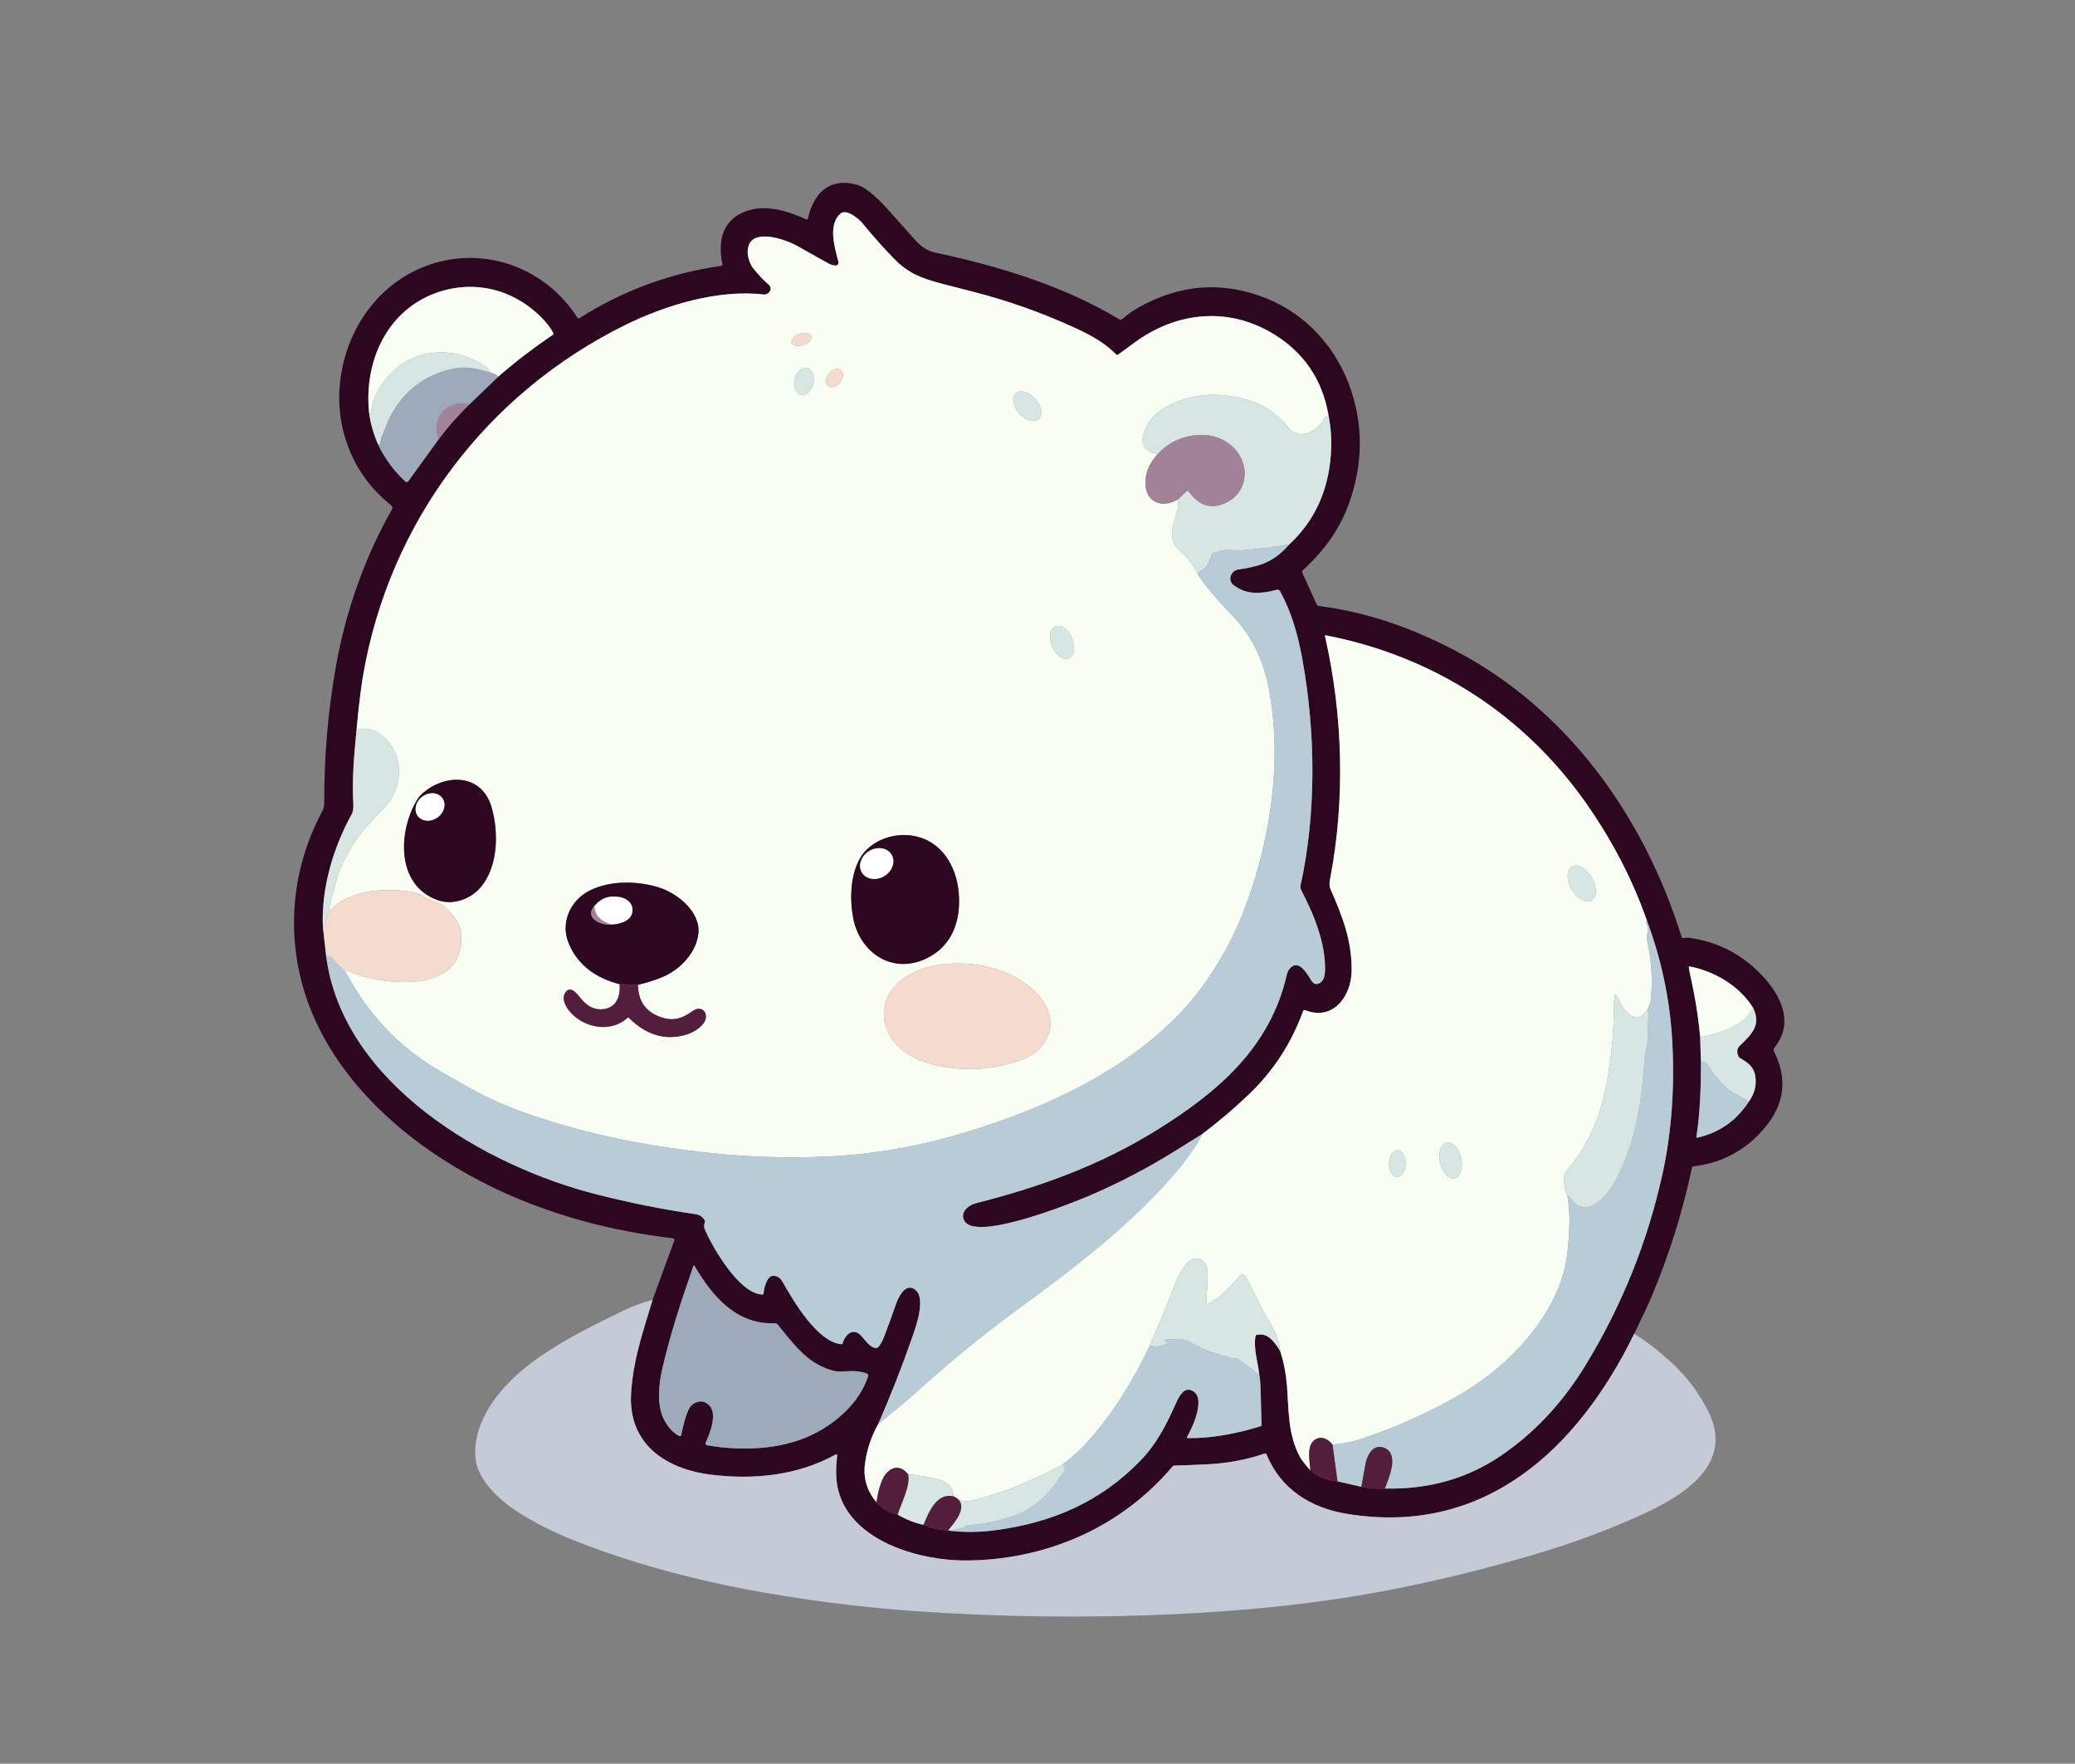 <?xml version="1.0" encoding="utf-8"?>
<!-- Generator: Adobe Illustrator 28.0.0, SVG Export Plug-In . SVG Version: 6.00 Build 0)  -->
<svg version="1.0" id="katman_1" xmlns="http://www.w3.org/2000/svg" xmlns:xlink="http://www.w3.org/1999/xlink" x="0px" y="0px"
	 viewBox="0 0 1109.33 942.77" style="enable-background:new 0 0 1109.33 942.77;" xml:space="preserve">
<rect x="0" y="0" width="1109.33" height="942.77" fill="#808080" stroke="none"/>
<style type="text/css">
	.st0{fill:#2D061F;}
	.st1{fill:#F8FEF2;}
	.st2{fill:#F5DACE;}
	.st3{fill:#D7E6E2;}
	.st4{fill:#9CAAB9;}
	.st5{fill:#A28298;}
	.st6{fill:#B8CCD8;}
	.st7{fill:#FFFFFF;}
	.st8{fill:#531E3B;}
	.st9{fill:#C4CBD7;}
</style>
<path class="st0" d="M873.65,712.99c-29.99,61.29-79.71,108.34-153.57,96.22c-19.38-3.19-35.32-13.13-43.02-31.84
	c-0.15-0.36-0.55-0.54-0.91-0.41c-9.46,3.24-19.29,5.13-29.5,5.68c-6.31,0.35-12.62,0.61-18.93,0.78c-0.33,0.01-0.6,0.15-0.81,0.4
	c-27.58,32.72-67.53,50.03-110.23,50.32c-24.54,0.17-61.5-9.92-68.56-37.63c-1.5-5.85-1.23-12.5-0.55-18.65
	c0.04-0.36-0.35-0.62-0.67-0.44c-20.32,11.3-43.9,13.69-66.72,10.86c-24.6-3.05-44.84-16.68-42.74-44.38
	c1.3-17.33,5.57-29.68,11.45-49.07l11.63-31.82c0.18-0.48-0.14-1-0.65-1.06c-33.2-3.99-65.33-12.29-96.12-27.12
	c-37.76-18.18-74.1-46.99-93.17-85.16c-18.54-37.07-17.82-80.16,2.01-116.59c0.51-0.95,0.77-2.43,0.76-4.44
	c-0.07-24.36,2-48.5,6.23-72.42c5.1-28.84,15.34-58.32,29.91-83.78c0.53-0.93,0.37-1.72-0.46-2.39
	c-11.47-9.17-19.48-20.66-24.04-34.49c-10.48-31.78,2.31-69.76,30.7-87.41c31.87-19.81,72.56-10.01,92.85,21.45
	c0.39,0.59,0.88,0.7,1.47,0.32c23.2-14.67,48.41-23.94,75.64-27.81c0.4-0.05,0.67-0.44,0.59-0.84c-2.46-11.55-0.45-22.35,10.4-27.46
	c11.36-5.34,23.84-1.22,34.48,3.47c0.34,0.15,0.73-0.05,0.81-0.41c2.86-13.41,11.54-22.39,26.48-18.01
	c5.4,1.58,12.5,8.82,17.17,14.11c4.72,5.36,9.49,10.68,14.3,15.97c2.97,3.27,6.42,5.32,10.34,6.15
	c33.5,7.14,68.68,17.75,98.16,35.61c0.59,0.36,1.15,0.3,1.66-0.17c2.44-2.21,5.2-4.19,8.28-5.94c22.42-12.75,45.29-14.46,68.61-5.14
	c21.92,8.76,38.06,27.05,45.45,49.41c6.15,18.63,6.13,37.61-0.07,56.95c-5.23,16.3-13.89,27.99-25.73,38.96
	c-0.46,0.42-0.56,0.91-0.3,1.48l7.58,16.72c0.23,0.52,0.71,0.88,1.28,0.95c25.43,3.31,48.54,11.25,72.21,23.54
	c60.66,31.52,101.66,89.16,121.71,153.51c0.11,0.34,0.34,0.51,0.7,0.5c1.02-0.03,1.95-0.32,2.92-0.2
	c14.08,1.78,26.34,7.64,36.78,17.58c11.14,10.6,20.94,26.69,9.18,41.18c-0.46,0.56-0.54,1.34-0.22,1.99
	c7.3,14.71,5.66,28.07-4.77,40.6c-10.05,12.09-22.88,19.05-38.51,20.88c-0.28,0.04-0.51,0.25-0.57,0.53
	c-5.03,23.82-12.27,46.93-21.74,69.33C881.1,697.45,878.04,703.99,873.65,712.99z M190.64,389.72c-1.22,13.09-2.58,26.86-1.75,40.03
	c0.11,1.85-0.07,4.05-0.85,5.47c-9.91,17.96-16.3,39.44-15.43,60.16l1.79,16c9.05,67.95,85.08,111.99,144.32,127.01
	c18.17,4.61,35.83,8.15,53,10.62c2.37,0.34,4.05,1.46,5.04,3.35c0.16,0.3,0.18,0.65,0.07,0.97c-0.49,1.38-0.54,2.55-0.14,3.52
	c3.88,9.42,18.57,34.93,30.93,35.12c0.34,0.01,0.62-0.26,0.63-0.6c0.07-2.43,1.64-9.26,4.93-9.39c2.17-0.09,3.9,0.97,5.17,3.2
	c5.79,10.11,18.48,32.13,31.45,33.37c0.35,0.03,0.58-0.12,0.67-0.46c0.71-2.59,2.89-6.12,5.92-6.14c4.41-0.04,6.31,6.96,11.08,8.54
	c0.89,0.3,1.87-0.01,2.42-0.77c1.1-1.51,1.97-3.1,2.61-4.77c2.27-5.93,4.44-11.89,6.53-17.88c1.13-3.28,4.39-10.41,9.02-8.4
	c8.21,3.56,1.17,21.74-0.77,27.3c-5.21,14.92-11.13,30.01-17.78,45.27c-3.7,6.57-6.06,13.62-7.07,21.15
	c-1.03,7.68,1.02,14.56,6.17,20.65c2.95,3.27,6.74,5.48,11.37,6.61c4.32,2.56,8.9,4.38,13.74,5.46c4.19,1.81,8.69,2.79,13.48,2.94
	l0.73,0.22c7.84,0.91,16.01,0.8,24.5-0.34c30.29-4.07,55.95-15.16,77.33-37.21c8.42-8.69,13.79-19.01,18.78-30.3
	c1.6-3.61,4.09-8.49,7.8-7.43c9.42,2.69,1.13,20.2-1.68,25.04c-0.18,0.31,0.04,0.7,0.4,0.7c13.14,0.15,26.48-2.49,38.99-6.38
	c0.24-0.08,0.4-0.3,0.39-0.55c-0.14-6.53-0.31-13.08-0.5-19.66c-0.09-2.93-0.32-5.32-0.68-7.15c-0.76-7.07-3.25-14.27-2-20.85
	c0.06-0.29,0.23-0.47,0.52-0.54c6.1-1.47,9.57,3.71,12.63,8.61c1.86,5.69,3.05,11.68,3.58,17.96c1.11,13.26,0.31,26.1,7,38.66
	c0.81,1.51,2.68,3.91,5.61,7.18c4.13,3.41,8.95,5.35,14.46,5.82l12.76,2.93c4.01,0.87,8.19,1.18,12.56,0.93
	c23.28,0.53,43.86-5.26,61.75-17.36c18.01-12.19,33.15-28.3,45.4-48.34c19.57-32.02,33.35-66.29,41.34-102.8
	c5.1-23.3,6.49-47.95,5.1-71.55c-1.28-21.62-5.75-42.72-13.4-63.29c-7.58-21.71-18.28-42.46-32.09-62.27
	c-33.51-48.05-82.28-79.38-139.67-90.47c-0.38-0.07-0.53,0.08-0.44,0.45c9.58,42.1,10.9,87.31,2.71,129.86
	c-0.43,2.24-0.39,3.96,0.14,5.15c6.39,14.52,11.65,27.82,11.38,44.06c-0.22,13.33-9.81,26.78-24.83,20.85
	c-0.45-0.18-0.96,0.06-1.12,0.51c-6.25,17.21-15.93,32.07-29.05,44.58c-7.99,7.62-16.3,14.67-24.91,21.15
	c-4.85,3.04-9.59,6-14.21,8.88c-14.46,9.01-29.5,16.89-45.13,23.66c-9.91,4.29-60.5,24.56-67.52,14.21
	c-3.11-4.59,1.81-8.76,5.88-9.79c34.67-8.77,66.65-20.39,97.09-39.33c32.46-20.2,60.43-44.07,69.22-83.07
	c0.3-1.33,0.94-2.49,1.93-3.48c4.6-4.62,8.89,3.38,11.29,7.04c0.95,1.45,2.09,1.95,3.43,1.5c3.15-1.05,3.69-4.33,3.74-7.45
	c0.2-14.07-5.57-28.87-12.69-42.45c-0.21-0.39-0.33-0.79-0.38-1.19c-0.09-0.65-0.11-1.08-0.06-1.29c8.59-38.93,8.05-82,1.04-120.83
	c-2.45-13.59-5.82-25.31-11.99-36.62c-0.33-0.61-1.03-0.92-1.7-0.74c-8.12,2.12-15.63,2.93-22.83-2.27
	c-3.92-2.84-1.73-8.02,2.38-8.61c11.86-1.71,18.99-4.09,27.1-13.37c13.55-12.58,20.98-28.79,22.28-48.63
	c0.48-7.23-0.03-14.42-1.52-21.57c-3.41-18.11-12.85-32.02-28.31-41.75c-24.28-15.28-52.34-12.7-75.12,4.01
	c-2.88,2.11-5.78,4.24-8.7,6.37c-0.46,0.33-0.89,0.3-1.3-0.1c-5.88-5.9-12.48-9.72-21.19-13.75c-17.74-8.21-36.08-14.74-55.01-19.6
	c-5.45-1.39-10.89-2.8-16.34-4.21c-11.42-2.96-18.52-5.71-26.07-13.47c-5.85-6.01-11.42-12.27-16.72-18.76
	c-2-2.47-8.76-8.38-12.15-5.22c-6.63,6.19-2.76,18.32-0.89,25.61c0.25,1-0.49,1.96-1.52,1.97c-1.19,0.01-2.44-0.35-3.75-1.07
	c-5.59-3.08-11.15-6.2-16.68-9.35c-5.39-3.07-18.96-7.86-24.25-3.01c-3.96,3.63-2.24,11.21,0.65,14.92
	c2.47,3.17,5.22,6.08,8.23,8.73c2.7,2.38-0.22,5.56-2.5,5.29c-24.5-2.89-52.66,5.67-74.47,16.47
	c-73.93,36.6-125.75,105.34-139.8,186.98C192.91,368.01,191.75,377.63,190.64,389.72z M197.5,222.07c0.84,5.27,2.41,10.48,4.7,15.63
	c3.46,7.38,8.29,13.93,14.49,19.66c0.47,0.43,1.21,0.36,1.59-0.16l16.22-22.4c5.03-6.71,10.55-12.96,16.55-18.74l15.36-14.77
	c9.29-8.04,19.02-15.49,29.2-22.35c0.27-0.18,0.36-0.53,0.22-0.82c-1.03-2.07-2.45-4.12-4.26-6.14
	c-14.48-16.2-35.49-22.61-56.17-16.17C206.84,164.72,193.95,193.82,197.5,222.07z M908.94,554.37l0.42,13.56
	c-0.02,13.3-0.41,26.61-2.44,39.79c-0.04,0.26,0.19,0.49,0.45,0.43c11.77-2.66,20.95-9.07,27.55-19.24
	c3.11-4.22,4.27-8.8,3.48-13.74c-0.8-5.09-4.21-7.31-8.3-9.68c-0.24-0.14-0.44-0.36-0.57-0.61c-1.21-2.37-0.99-4.36,0.68-5.97
	c5.99-5.78,11.6-10.88,7.02-20.21c-7.32-11.74-20.59-19.48-33.87-22.1c-0.28-0.05-0.52,0.17-0.49,0.45c0.2,1.49,0.46,2.93,0.78,4.33
	C906.14,532.27,907.91,543.26,908.94,554.37z M364.19,767.16c0.84-3.92,2.8-14.15,6.08-16.45c2.85-1.99,5.5-2.1,7.95-0.33
	c6.03,4.35,1.39,15.58-0.98,20.89c-0.24,0.54,0.09,1.16,0.66,1.26c18.28,3.19,39.57,2.5,56.32-5.63
	c12.93-6.27,25.16-17.02,29.86-31.12c0.22-0.67-0.12-1.39-0.78-1.62c-4.86-1.75-9.19-1.2-14.14-1.03c-2.6,0.09-5.94-0.83-10.01-2.74
	c-9.46-4.45-16.41-13.61-23.15-22.1c-0.53-0.66-1.14-0.98-1.84-0.95c-20.54,0.82-33.58-14.68-42.9-30.76
	c-0.12-0.21-0.44-0.19-0.52,0.04c-6.4,18.3-12.52,36.83-16.83,55.77c-1.73,7.59-2.63,17.8,0.41,25c1.6,3.77,5.02,8.55,8.93,10.25
	C363.64,767.81,364.1,767.58,364.19,767.16z"/>
<path class="st1" d="M710.03,220.82c0.08,0.69,0.04,1.24-0.11,1.67c-0.13,0.35-0.37,0.49-0.73,0.42c-0.41-0.08-0.72,0-0.94,0.24
	c-0.03,0.04-0.06,0.08-0.08,0.12c-3.14,6.95-13.4,12.92-19.54,5.17c-8.26-10.41-18.64-15.07-31.72-16.83
	c-10.98-1.47-21.19-0.01-30.64,4.4c-7.25,3.38-13.56,8.97-15.21,17.15c-1.03,5.13,1.58,8.34,7.84,9.61
	c-4.01,4.31-6.19,9.01-6.53,14.11c-0.73,11.06,8.38,15.52,17.47,10.01c-0.01,3.08-0.16,5.13-0.46,6.15
	c-2.38,7.94-5.28,15.27,1.01,21.1c2.99,2.76,5.42,4.9,7.5,8.52c0.87,1.51,1.74,3.08,2.63,4.69c3.75,5.4,7.88,10.52,12.41,15.36
	c5.57,5.95,8.44,9.02,8.61,9.22c8.95,10.54,14.27,22.44,16.93,36.72c6.42,34.35,1.97,71-8.55,104.08
	c-4.52,14.22-9.73,26.48-15.63,36.78c-6.82,11.9-13.81,21.75-20.97,29.54c-30.42,33.06-73.36,52.9-116.66,66.13
	c-24.89,7.6-49.89,11.96-74.99,13.07c-20.63,0.91-41.21,0.28-61.74-1.91c-35.15-3.74-66.85-10.1-98.75-21.26
	c-10.11-3.54-19.86-7.87-29.25-12.99c-2.45-1.33-7.95-4.47-16.51-9.41c-17.07-9.85-31.19-22.97-42.38-39.36
	c-2.76-4.05-5.73-9.46-8.74-14.23c0.64-0.53,1.61-0.44,2.92,0.27c1.23,0.67,2.08,1.08,2.54,1.24c16.31,5.74,55.15,10.38,56.86-16.97
	c0.57-9.01-2.64-12.82-8.67-18.83c-0.86-0.85-2.44-1.68-4.74-2.48c-2.13-0.75-3.76-1.43-4.89-2.05c-2.28-1.26-4.14-2.77-6.74-3.22
	c-13.66-2.39-28.62-1.84-40.6,5.61c-1.91,1.19-3.23,2.79-4.7,4.48c-0.09,0.03-0.18,0.01-0.27-0.04c-0.2-0.09-0.28-0.25-0.24-0.47
	c0.83-4.89,2.54-9.63,3.63-14.33c1.15-4.97,2.73-9.19,4.72-12.68c2.19-3.84,4.25-8.02,6.76-11.42c3.13-4.25,6.55-8.24,10.27-11.99
	c4.19-4.22,6.73-7.06,7.62-8.51c7.41-12.13,5.94-27.17-5.92-35.48c-3.21-2.25-7.28-3.09-12.21-2.5c1.11-12.09,2.27-21.71,3.5-28.84
	c14.05-81.64,65.87-150.38,139.8-186.98c21.81-10.8,49.97-19.36,74.47-16.47c2.28,0.27,5.2-2.91,2.5-5.29
	c-3.01-2.65-5.76-5.56-8.23-8.73c-2.89-3.71-4.61-11.29-0.65-14.92c5.29-4.85,18.86-0.06,24.25,3.01
	c5.53,3.15,11.09,6.27,16.68,9.35c1.31,0.72,2.56,1.08,3.75,1.07c1.03-0.01,1.77-0.97,1.52-1.97c-1.87-7.29-5.74-19.42,0.89-25.61
	c3.39-3.16,10.15,2.75,12.15,5.22c5.3,6.49,10.87,12.75,16.72,18.76c7.55,7.76,14.65,10.51,26.07,13.47
	c5.45,1.41,10.89,2.82,16.34,4.21c18.93,4.86,37.27,11.39,55.01,19.6c8.71,4.03,15.31,7.85,21.19,13.75c0.41,0.4,0.84,0.43,1.3,0.1
	c2.92-2.13,5.82-4.26,8.7-6.37c22.78-16.71,50.84-19.29,75.12-4.01C697.18,188.8,706.62,202.71,710.03,220.82z M433.81,179.7
	c-0.54-1.66-3.35-2.23-6.29-1.27c-2.93,0.95-4.87,3.07-4.32,4.74c0.54,1.66,3.35,2.23,6.29,1.27
	C432.42,183.49,434.36,181.37,433.81,179.7z M428.16,211.1c2.78,0.64,5.78-2.08,6.7-6.07c0.92-3.99-0.58-7.75-3.36-8.39
	c-2.78-0.64-5.78,2.08-6.7,6.07C423.88,206.7,425.38,210.46,428.16,211.1z M442.78,206.36c1.66,1.3,4.51,0.46,6.37-1.9
	c1.85-2.36,1.99-5.33,0.32-6.63c-1.66-1.3-4.51-0.46-6.37,1.9C441.26,202.09,441.12,205.06,442.78,206.36z M555.31,224.07
	c2.41-2.11,1.62-6.93-1.75-10.76c-3.37-3.82-8.05-5.2-10.45-3.09c-2.41,2.11-1.62,6.93,1.75,10.76
	C548.23,224.81,552.91,226.19,555.31,224.07z M571.44,351.83c2.94-1.25,3.7-6.07,1.7-10.76c-2-4.69-6.01-7.47-8.94-6.22
	c-2.94,1.25-3.7,6.07-1.7,10.76C564.5,350.3,568.51,353.08,571.44,351.83z M233.59,481.03c8.37,3.14,18.16-0.33,23.64-7.08
	c9.31-11.46,9.27-29.46,5.62-42.3c-5.34-18.81-25.85-18.16-37.74-6.8c-0.87,0.83-1.74,2.01-2.63,3.56
	C212.96,444.99,211.82,472.86,233.59,481.03z M494.98,512.47c14.07-6.58,18.75-20.28,17.61-34.82
	c-1.17-15.08-9.68-29.12-25.94-31.09c-9.98-1.21-21.68,3.08-26.96,12.39c-5.03,8.85-5.49,21.52-3.58,31.69
	C459.55,509.04,476.74,521,494.98,512.47z M331.26,526.08c0.47,6.08-1.4,12.27-8.35,13.31c-4.34,0.66-8.23-0.95-11.66-4.82
	c-2.01-2.25-6.34-9.19-9.4-3.27c-1.48,2.87,0.7,6.89,2.52,9.11c7.45,9.1,22.06,11.91,31.07,3.69c0.27-0.25,0.54-0.24,0.8,0.02
	c5.34,5.32,11.06,8.58,17.17,9.79c7.08,1.39,17.82-0.41,22.66-6.88c3.61-4.8-0.63-10.24-5.68-6.64c-5.86,4.18-10.75,5.75-17.76,3.08
	c-7.63-2.91-11.48-8.59-11.55-17.05c5.12-1.21,9.64-2.67,13.57-4.36c8.96-3.86,17.56-12.82,18.7-22.93
	c1.31-11.73-11.32-21.8-21.41-24.85c-11.47-3.47-25.71-3.71-36.66,1.74c-10.37,5.16-15.76,17.2-11.31,28.06
	C308.9,516.11,318.7,522.83,331.26,526.08z M544.5,567.11c20.22-6.77,22.54-26.08,6.6-39.15c-14-11.48-32.45-14.65-49.86-12.13
	c-13.55,1.96-29.05,11.17-28.71,26.67c0.3,13.13,11.66,22.4,23.33,25.74C512.13,572.89,528.34,572.51,544.5,567.11z"/>
<path class="st1" d="M266.41,201.29c-1.43-1.13-2.83-1.81-4.22-2.05c-1.04-1.75-1.84-2.82-2.39-3.19
	c-22.82-15.57-51.85-6.75-60.71,19.78c-0.2,0.59-0.36,1.64-0.48,3.15c-0.11,1.26-0.48,2.29-1.11,3.09
	c-3.55-28.25,9.34-57.35,37.9-66.26c20.68-6.44,41.69-0.03,56.17,16.17c1.81,2.02,3.23,4.07,4.26,6.14
	c0.14,0.29,0.05,0.64-0.22,0.82C285.43,185.8,275.7,193.25,266.41,201.29z"/>
<path class="st2" d="M433.81,179.7c0.55,1.66-1.39,3.78-4.32,4.74c-2.93,0.96-5.74,0.39-6.29-1.27c-0.55-1.66,1.39-3.78,4.32-4.74
	C430.46,177.48,433.27,178.05,433.81,179.7z"/>
<path class="st3" d="M262.19,199.24c-7.77-2.29-13.39-3.75-20.95-1.95c-13.94,3.31-24.45,11.13-31.54,23.46
	c-2.24,3.9-3.99,8.85-5.8,13.33c-0.17,0.43-0.32,1.08-0.44,1.93c-0.16,1.11-0.58,1.67-1.26,1.69c-2.29-5.15-3.86-10.36-4.7-15.63
	c0.63-0.8,1-1.83,1.11-3.09c0.12-1.51,0.28-2.56,0.48-3.15c8.86-26.53,37.89-35.35,60.71-19.78
	C260.35,196.42,261.15,197.49,262.19,199.24z"/>
<path class="st4" d="M262.19,199.24c1.39,0.24,2.79,0.92,4.22,2.05l-15.36,14.77c-12.33-2.55-20.81,7.16-16.55,18.74l-16.22,22.4
	c-0.38,0.52-1.12,0.59-1.59,0.16c-6.2-5.73-11.03-12.28-14.49-19.66c0.68-0.02,1.1-0.58,1.26-1.69c0.12-0.85,0.27-1.5,0.44-1.93
	c1.81-4.48,3.56-9.43,5.8-13.33c7.09-12.33,17.6-20.15,31.54-23.46C248.8,195.49,254.42,196.95,262.19,199.24z"/>
<path class="st3" d="M428.16,211.1c-2.78-0.64-4.28-4.4-3.36-8.39c0.92-3.99,3.92-6.71,6.7-6.07c2.78,0.64,4.28,4.4,3.36,8.39
	C433.94,209.02,430.94,211.74,428.16,211.1z"/>
<path class="st2" d="M442.78,206.36c-1.67-1.31-1.53-4.28,0.32-6.63c1.85-2.36,4.7-3.2,6.37-1.9c1.67,1.31,1.53,4.28-0.32,6.63
	C447.3,206.83,444.45,207.67,442.78,206.36z"/>
<path class="st3" d="M555.31,224.07c-2.4,2.12-7.08,0.74-10.45-3.09c-3.37-3.83-4.16-8.65-1.75-10.76c2.4-2.12,7.08-0.74,10.45,3.09
	C556.93,217.14,557.72,221.96,555.31,224.07z"/>
<path class="st3" d="M710.03,220.82c1.49,7.15,2,14.34,1.52,21.57c-1.3,19.84-8.73,36.05-22.28,48.63
	c-8.52,1.48-16.73,2.51-24.63,3.1c-2.65,0.2-5.22-0.03-7.93-0.1c-2.92-0.07-5.38,0.82-8.12,1.7c-0.3,0.09-0.54,0.32-0.65,0.61
	c-1.7,4.44-2.58,7.62-6.66,9.22c-0.27,0.11-0.36,0.3-0.27,0.57c0.17,0.47,0,0.88-0.49,1.23c-0.89-1.61-1.76-3.18-2.63-4.69
	c-2.08-3.62-4.51-5.76-7.5-8.52c-6.29-5.83-3.39-13.16-1.01-21.1c0.3-1.02,0.45-3.07,0.46-6.15l4.59-4.38
	c0.29-0.28,0.75-0.23,0.99,0.09c5.49,7.35,11.69,10.32,20.47,5.9c11.48-5.78,12.46-20.26,3.73-29.07c-5.9-5.96-14.06-7.9-22.39-6.54
	c-7.32,1.2-13.43,4.49-18.33,9.88c-6.26-1.27-8.87-4.48-7.84-9.61c1.65-8.18,7.96-13.77,15.21-17.15c9.45-4.41,19.66-5.87,30.64-4.4
	c13.08,1.76,23.46,6.42,31.72,16.83c6.14,7.75,16.4,1.78,19.54-5.17c0.02-0.04,0.05-0.08,0.08-0.12c0.22-0.24,0.53-0.32,0.94-0.24
	c0.36,0.07,0.6-0.07,0.73-0.42C710.07,222.06,710.11,221.51,710.03,220.82z"/>
<path class="st5" d="M251.05,216.06c-6,5.78-11.52,12.03-16.55,18.74C230.24,223.22,238.72,213.51,251.05,216.06z"/>
<path class="st5" d="M629.84,266.89c-9.09,5.51-18.2,1.05-17.47-10.01c0.34-5.1,2.52-9.8,6.53-14.11c4.9-5.39,11.01-8.68,18.33-9.88
	c8.33-1.36,16.49,0.58,22.39,6.54c8.73,8.81,7.75,23.29-3.73,29.07c-8.78,4.42-14.98,1.45-20.47-5.9c-0.24-0.32-0.7-0.37-0.99-0.09
	L629.84,266.89z"/>
<path class="st6" d="M689.27,291.02c-8.11,9.28-15.24,11.66-27.1,13.37c-4.11,0.59-6.3,5.77-2.38,8.61
	c7.2,5.2,14.71,4.39,22.83,2.27c0.67-0.18,1.37,0.13,1.7,0.74c6.17,11.31,9.54,23.03,11.99,36.62c7.01,38.83,7.55,81.9-1.04,120.83
	c-0.05,0.21-0.03,0.64,0.06,1.29c0.05,0.4,0.17,0.8,0.38,1.19c7.12,13.58,12.89,28.38,12.69,42.45c-0.05,3.12-0.59,6.4-3.74,7.45
	c-1.34,0.45-2.48-0.05-3.43-1.5c-2.4-3.66-6.69-11.66-11.29-7.04c-0.99,0.99-1.63,2.15-1.93,3.48c-8.79,39-36.76,62.87-69.22,83.07
	c-30.44,18.94-62.42,30.56-97.09,39.33c-4.07,1.03-8.99,5.2-5.88,9.79c7.02,10.35,57.61-9.92,67.52-14.21
	c15.63-6.77,30.67-14.65,45.13-23.66c4.62-2.88,9.36-5.84,14.21-8.88c-1.16,2.47-2.46,4.81-3.91,7.01
	c-3.13,4.78-6.57,9.34-10.31,13.69c-25.32,29.42-55.79,52.07-86.9,74.88c-19.32,14.17-37.03,29.21-56.13,46.34
	c-2.37,2.13-7.68,6.49-15.93,13.1c6.65-15.26,12.57-30.35,17.78-45.27c1.94-5.56,8.98-23.74,0.77-27.3
	c-4.63-2.01-7.89,5.12-9.02,8.4c-2.09,5.99-4.26,11.95-6.53,17.88c-0.64,1.67-1.51,3.26-2.61,4.77c-0.55,0.76-1.53,1.07-2.42,0.77
	c-4.77-1.58-6.67-8.58-11.08-8.54c-3.03,0.02-5.21,3.55-5.92,6.14c-0.09,0.34-0.32,0.49-0.67,0.46
	c-12.97-1.24-25.66-23.26-31.45-33.37c-1.27-2.23-3-3.29-5.17-3.2c-3.29,0.13-4.86,6.96-4.93,9.39c-0.01,0.34-0.29,0.61-0.63,0.6
	c-12.36-0.19-27.05-25.7-30.93-35.12c-0.4-0.97-0.35-2.14,0.14-3.52c0.11-0.32,0.09-0.67-0.07-0.97c-0.99-1.89-2.67-3.01-5.04-3.35
	c-17.17-2.47-34.83-6.01-53-10.62c-59.24-15.02-135.27-59.06-144.32-127.01c2.56-1.25,3.99,1.92,5.54,3.39
	c1.65,1.57,3.11,3.01,4.36,4.32c3.01,4.77,5.98,10.18,8.74,14.23c11.19,16.39,25.31,29.51,42.38,39.36
	c8.56,4.94,14.06,8.08,16.51,9.41c9.39,5.12,19.14,9.45,29.25,12.99c31.9,11.16,63.6,17.52,98.75,21.26
	c20.53,2.19,41.11,2.82,61.74,1.91c25.1-1.11,50.1-5.47,74.99-13.07c43.3-13.23,86.24-33.07,116.66-66.13
	c7.16-7.79,14.15-17.64,20.97-29.54c5.9-10.3,11.11-22.56,15.63-36.78c10.52-33.08,14.97-69.73,8.55-104.08
	c-2.66-14.28-7.98-26.18-16.93-36.72c-0.17-0.2-3.04-3.27-8.61-9.22c-4.53-4.84-8.66-9.96-12.41-15.36
	c0.49-0.35,0.66-0.76,0.49-1.23c-0.09-0.27,0-0.46,0.27-0.57c4.08-1.6,4.96-4.78,6.66-9.22c0.11-0.29,0.35-0.52,0.65-0.61
	c2.74-0.88,5.2-1.77,8.12-1.7c2.71,0.07,5.28,0.3,7.93,0.1C672.54,293.53,680.75,292.5,689.27,291.02z"/>
<path class="st3" d="M571.44,351.83c-2.93,1.25-6.94-1.53-8.94-6.22c-2-4.69-1.24-9.51,1.7-10.76c2.93-1.25,6.94,1.53,8.94,6.22
	C575.14,345.76,574.38,350.58,571.44,351.83z"/>
<path class="st1" d="M880.56,492.35c-0.49-0.07-0.6,0.35-0.34,1.26c0.15,0.54,0.37,1.07,0.65,1.58c0.15,0.29,0.22,0.6,0.19,0.93
	c-0.25,2.63-0.85,4.69-0.27,7.35c2.22,10.28,2.81,20.67,1.77,31.18c-0.08,0.86-0.67,2.57-1.76,5.14c-3.07,4.34-6.42,5.08-10.03,2.21
	c-2.86-2.28-4.86-6.58-6.64-10.05c-0.05-0.1-0.14-0.17-0.24-0.2c-0.33-0.11-0.53,0.03-0.59,0.4c-0.33,2.07-0.49,4.15-0.5,6.24
	c-0.04,15.43-1.68,30.67-4.93,45.73c-3.49,16.16-10.3,30.07-20.45,41.73c-2.83,3.25-0.43,11.06,0.71,14.5
	c1.61,8.97,0.82,19.62-0.09,28.66c-1.09,10.82-4.87,21.57-11.34,32.24c-11.84,19.56-29.66,35.15-49.54,46.18
	c-15.33,8.51-31.3,15.59-47.9,21.24c-5.68,1.93-11.3,3.11-16.85,3.53c-2.63-3.24-6.6-5.17-10.15-2.02
	c-3.68,3.26-2.08,10.99-1.67,15.83c-2.93-3.27-4.8-5.67-5.61-7.18c-6.69-12.56-5.89-25.4-7-38.66c-0.53-6.28-1.72-12.27-3.58-17.96
	c-0.37-4.62-2.28-9.8-5.71-15.55c-5.71-9.59-8.26-16.22-12.72-24.36c-0.64-1.16-2.24-1.33-3.11-0.33
	c-4.73,5.47-10.38,11.63-16.98,14.98c-0.36,0.18-0.79-0.06-0.82-0.47c-0.36-6.19,1.2-12.33,0.35-18.34
	c-0.51-3.58-3.7-6.23-7.31-5.22c-6.36,1.77-10.41,14.8-12.63,20.41c-4.38,11.08-7.58,18.49-11.62,27.66
	c-8.36,17.59-18.16,33.35-31.21,48.36c-4.43,5.1-9.34,9.59-14.71,13.48c-14.91,8.24-29.72,14.44-46.66,18.89
	c-3.37,0.89-6.29,0.88-8.76-0.02c-0.82-0.79-1.73-1.4-2.73-1.84c-0.21-3.79-2.17-6.55-5.88-8.27c-1.75-0.81-6.16-1.8-13.23-2.95
	c-2.26-0.37-3.95-0.53-5.07-0.48c-5.64-7.08-11.99-2.51-14.38,3.98c-1.25,3.39-2.13,7.03-2.62,10.9c-5.15-6.09-7.2-12.97-6.17-20.65
	c1.01-7.53,3.37-14.58,7.07-21.15c8.25-6.61,13.56-10.97,15.93-13.1c19.1-17.13,36.81-32.17,56.13-46.34
	c31.11-22.81,61.58-45.46,86.9-74.88c3.74-4.35,7.18-8.91,10.31-13.69c1.45-2.2,2.75-4.54,3.91-7.01
	c8.61-6.48,16.92-13.53,24.91-21.15c13.12-12.51,22.8-27.37,29.05-44.58c0.16-0.45,0.67-0.69,1.12-0.51
	c15.02,5.93,24.61-7.52,24.83-20.85c0.27-16.24-4.99-29.54-11.38-44.06c-0.53-1.19-0.57-2.91-0.14-5.15
	c8.19-42.55,6.87-87.76-2.71-129.86c-0.09-0.37,0.06-0.52,0.44-0.45c57.39,11.09,106.16,42.42,139.67,90.47
	C862.28,449.89,872.98,470.64,880.56,492.35z M850.77,481.36c3.02-1.7,3.16-7.16,0.31-12.2c-2.85-5.03-7.6-7.72-10.62-6.01
	c-3.02,1.7-3.16,7.16-0.32,12.2C843,480.38,847.75,483.07,850.77,481.36z M777.72,629.92c3.1-0.71,4.62-5.59,3.4-10.9
	c-1.21-5.32-4.71-9.05-7.81-8.34c-3.1,0.71-4.62,5.59-3.4,10.9C771.13,626.9,774.63,630.63,777.72,629.92z M746.84,629.12
	c2.44,0.06,4.5-3.09,4.6-7.02c0.09-3.94-1.81-7.18-4.25-7.24c-2.44-0.06-4.5,3.09-4.6,7.02C742.5,625.83,744.4,629.07,746.84,629.12
	z"/>
<path class="st3" d="M176.28,487.14c-1.34,1.73-2.1,3.96-2.28,6.67c-0.03,0.47-0.13,0.82-0.3,1.07c-0.32,0.48-0.68,0.65-1.09,0.5
	c-0.87-20.72,5.52-42.2,15.43-60.16c0.78-1.42,0.96-3.62,0.85-5.47c-0.83-13.17,0.53-26.94,1.75-40.03c4.93-0.59,9,0.25,12.21,2.5
	c11.86,8.31,13.33,23.35,5.92,35.48c-0.89,1.45-3.43,4.29-7.62,8.51c-3.72,3.75-7.14,7.74-10.27,11.99
	c-2.51,3.4-4.57,7.58-6.76,11.42c-1.99,3.49-3.57,7.71-4.72,12.68c-1.09,4.7-2.8,9.44-3.63,14.33c-0.04,0.22,0.04,0.38,0.24,0.47
	C176.1,487.15,176.19,487.17,176.28,487.14z"/>
<path class="st0" d="M233.59,481.03c-21.77-8.17-20.63-36.04-11.11-52.62c0.89-1.55,1.76-2.73,2.63-3.56
	c11.89-11.36,32.4-12.01,37.74,6.8c3.65,12.84,3.69,30.84-5.62,42.3C251.75,480.7,241.96,484.17,233.59,481.03z M236.45,426.56
	c-2.25-3.07-7.01-3.42-10.63-0.77c-3.61,2.65-4.72,7.29-2.48,10.36c2.25,3.07,7.01,3.42,10.63,0.77
	C237.59,434.28,238.7,429.64,236.45,426.56z"/>
<path class="st7" d="M236.45,426.56c2.25,3.08,1.14,7.72-2.48,10.36c-3.62,2.65-8.38,2.3-10.63-0.77
	c-2.25-3.08-1.14-7.72,2.48-10.36C229.44,423.14,234.2,423.49,236.45,426.56z"/>
<path class="st0" d="M494.98,512.47c-18.24,8.53-35.43-3.43-38.87-21.83c-1.91-10.17-1.45-22.84,3.58-31.69
	c5.28-9.31,16.98-13.6,26.96-12.39c16.26,1.97,24.77,16.01,25.94,31.09C513.73,492.19,509.05,505.89,494.98,512.47z M476.63,456.81
	c-2.24-3.7-7.6-4.54-11.98-1.89c-4.38,2.65-6.12,7.8-3.88,11.49c2.24,3.7,7.6,4.54,11.98,1.89
	C477.13,465.66,478.87,460.51,476.63,456.81z"/>
<path class="st7" d="M476.63,456.81c2.24,3.69,0.5,8.84-3.88,11.49c-4.38,2.65-9.74,1.81-11.98-1.89c-2.24-3.69-0.5-8.84,3.88-11.49
	C469.03,452.28,474.39,453.12,476.63,456.81z"/>
<path class="st3" d="M850.77,481.36c-3.02,1.71-7.77-0.98-10.62-6.01c-2.84-5.03-2.7-10.49,0.32-12.2
	c3.02-1.71,7.77,0.98,10.62,6.01C853.93,474.2,853.79,479.66,850.77,481.36z"/>
<path class="st0" d="M341.08,526.42l-9.82-0.34c-12.56-3.25-22.36-9.97-27.29-22c-4.45-10.86,0.94-22.9,11.31-28.06
	c10.95-5.45,25.19-5.21,36.66-1.74c10.09,3.05,22.72,13.12,21.41,24.85c-1.14,10.11-9.74,19.07-18.7,22.93
	C350.72,523.75,346.2,525.21,341.08,526.42z M317.72,484.42c-5.59,6.12,3.64,10.56,9,9.73c4.04-0.01,10.19-1.6,11.24-6.17
	c1-4.34-2.13-7.55-6.24-8.38C325.87,478.42,321.2,480.03,317.72,484.42z"/>
<path class="st2" d="M184.3,519.09c-1.25-1.31-2.71-2.75-4.36-4.32c-1.55-1.47-2.98-4.64-5.54-3.39l-1.79-16
	c0.41,0.15,0.77-0.02,1.09-0.5c0.17-0.25,0.27-0.6,0.3-1.07c0.18-2.71,0.94-4.94,2.28-6.67c1.47-1.69,2.79-3.29,4.7-4.48
	c11.98-7.45,26.94-8,40.6-5.61c2.6,0.45,4.46,1.96,6.74,3.22c1.13,0.62,2.76,1.3,4.89,2.05c2.3,0.8,3.88,1.63,4.74,2.48
	c6.03,6.01,9.24,9.82,8.67,18.83c-1.71,27.35-40.55,22.71-56.86,16.97c-0.46-0.16-1.31-0.57-2.54-1.24
	C185.91,518.65,184.94,518.56,184.3,519.09z"/>
<path class="st7" d="M326.72,494.15c-5.72-1.59-8.72-4.83-9-9.73c3.48-4.39,8.15-6,14-4.82c4.11,0.83,7.24,4.04,6.24,8.38
	C336.91,492.55,330.76,494.14,326.72,494.15z"/>
<path class="st5" d="M317.72,484.42c0.28,4.9,3.28,8.14,9,9.73C321.36,494.98,312.13,490.54,317.72,484.42z"/>
<path class="st6" d="M880.56,492.35c7.65,20.57,12.12,41.67,13.4,63.29c1.39,23.6,0,48.25-5.1,71.55
	c-7.99,36.51-21.77,70.78-41.34,102.8c-12.25,20.04-27.39,36.15-45.4,48.34c-17.89,12.1-38.47,17.89-61.75,17.36
	c2.33-6.2,8.29-19.61-1.4-22.1c-5.19-1.33-8.14,4.59-8.93,8.82c-0.78,4.16-1.52,8.28-2.23,12.35l-12.76-2.93l-2.64-19.63
	c5.55-0.42,11.17-1.6,16.85-3.53c16.6-5.65,32.57-12.73,47.9-21.24c19.88-11.03,37.7-26.62,49.54-46.18
	c6.47-10.67,10.25-21.42,11.34-32.24c0.91-9.04,1.7-19.69,0.09-28.66l-0.05-0.42c-0.07-0.59,0.71-0.86,1.02-0.36
	c8.03,13.01,19.35,0.67,23.81-7.19c12.02-21.2,14.79-44.66,16.52-68.51c0.1-1.42,0.62-2.93,0.94-4.35c0.71-3.08,0.43-6.77,0.43-9.93
	c0-2.61,1.03-6.37,0-9.8c1.09-2.57,1.68-4.28,1.76-5.14c1.04-10.51,0.45-20.9-1.77-31.18c-0.58-2.66,0.02-4.72,0.27-7.35
	c0.03-0.33-0.04-0.64-0.19-0.93c-0.28-0.51-0.5-1.04-0.65-1.58C879.96,492.7,880.07,492.28,880.56,492.35z"/>
<path class="st2" d="M551.1,527.96c15.94,13.07,13.62,32.38-6.6,39.15c-16.16,5.4-32.37,5.78-48.64,1.13
	c-11.67-3.34-23.03-12.61-23.33-25.74c-0.34-15.5,15.16-24.71,28.71-26.67C518.65,513.31,537.1,516.48,551.1,527.96z"/>
<path class="st1" d="M937.23,538.7c-2.11,3.37-3.59,5.39-4.44,6.06c-6.99,5.49-15.06,8.17-23.85,9.61
	c-1.03-11.11-2.8-22.1-5.29-32.99c-0.32-1.4-0.58-2.84-0.78-4.33c-0.03-0.28,0.21-0.5,0.49-0.45
	C916.64,519.22,929.91,526.96,937.23,538.7z"/>
<path class="st8" d="M341.08,526.42c0.07,8.46,3.92,14.14,11.55,17.05c7.01,2.67,11.9,1.1,17.76-3.08c5.05-3.6,9.29,1.84,5.68,6.64
	c-4.84,6.47-15.58,8.27-22.66,6.88c-6.11-1.21-11.83-4.47-17.17-9.79c-0.26-0.26-0.53-0.27-0.8-0.02
	c-9.01,8.22-23.62,5.41-31.07-3.69c-1.82-2.22-4-6.24-2.52-9.11c3.06-5.92,7.39,1.02,9.4,3.27c3.43,3.87,7.32,5.48,11.66,4.82
	c6.95-1.04,8.82-7.23,8.35-13.31L341.08,526.42z"/>
<path class="st3" d="M880.8,539.79c1.03,3.43,0,7.19,0,9.8c0,3.16,0.28,6.85-0.43,9.93c-0.32,1.42-0.84,2.93-0.94,4.35
	c-1.73,23.85-4.5,47.31-16.52,68.51c-4.46,7.86-15.78,20.2-23.81,7.19c-0.31-0.5-1.09-0.23-1.02,0.36l0.05,0.42
	c-1.14-3.44-3.54-11.25-0.71-14.5c10.15-11.66,16.96-25.57,20.45-41.73c3.25-15.06,4.89-30.3,4.93-45.73
	c0.01-2.09,0.17-4.17,0.5-6.24c0.06-0.37,0.26-0.51,0.59-0.4c0.1,0.03,0.19,0.1,0.24,0.2c1.78,3.47,3.78,7.77,6.64,10.05
	C874.38,544.87,877.73,544.13,880.8,539.79z"/>
<path class="st3" d="M937.23,538.7c4.58,9.33-1.03,14.43-7.02,20.21c-1.67,1.61-1.89,3.6-0.68,5.97c0.13,0.25,0.33,0.47,0.57,0.61
	c4.09,2.37,7.5,4.59,8.3,9.68c0.79,4.94-0.37,9.52-3.48,13.74c-1.35-1.05-3.43-2.26-6.24-3.61c-7.21-3.46-11.63-10.2-16.32-16.59
	c-0.71-0.97-1.71-1.23-3-0.78l-0.42-13.56c8.79-1.44,16.86-4.12,23.85-9.61C933.64,544.09,935.12,542.07,937.23,538.7z"/>
<path class="st6" d="M909.36,567.93c1.29-0.45,2.29-0.19,3,0.78c4.69,6.39,9.11,13.13,16.32,16.59c2.81,1.35,4.89,2.56,6.24,3.61
	c-6.6,10.17-15.78,16.58-27.55,19.24c-0.26,0.06-0.49-0.17-0.45-0.43C908.95,594.54,909.34,581.23,909.36,567.93z"/>
<path class="st3" d="M777.72,629.92c-3.09,0.71-6.59-3.02-7.81-8.34c-1.22-5.31,0.3-10.19,3.4-10.9c3.09-0.71,6.59,3.02,7.81,8.34
	C782.34,624.33,780.82,629.21,777.72,629.92z"/>
<path class="st3" d="M746.84,629.12c-2.45-0.06-4.35-3.3-4.25-7.24c0.1-3.93,2.16-7.08,4.6-7.02c2.45,0.06,4.35,3.3,4.25,7.24
	C751.35,626.04,749.29,629.19,746.84,629.12z"/>
<path class="st3" d="M684.4,722.21c-3.06-4.9-6.53-10.08-12.63-8.61c-0.29,0.07-0.46,0.25-0.52,0.54c-1.25,6.58,1.24,13.78,2,20.85
	l-11.33-8.59c-0.27-0.2-0.57-0.3-0.9-0.3c-1.47,0.02-2.67-0.05-3.6-0.21c-0.41-0.07-0.76-0.28-1.05-0.63
	c-0.2-0.23-0.45-0.35-0.76-0.35c-1.75,0.01-3.29-0.81-4.52-1.14c-2.8-0.77-5.53-1.7-8.2-2.81c-1.38-0.58-2.33-2.15-4.48-1.67
	c-0.11,0.02-0.12-0.01-0.05-0.09c0.06-0.07,0.12-0.13,0.19-0.18c0.45-0.37,0.32-0.54-0.38-0.5c-0.42,0.03-0.76-0.15-1.02-0.52
	c-0.16-0.23-0.37-0.4-0.63-0.51c-3.27-1.35-5.72-1.94-7.35-1.75c-1.61,0.19-2.93,0.2-3.98,0.03c-1.11-0.17-1.92,0.12-2.44,0.89
	c-0.11,0.17-0.04,0.4,0.14,0.47c0.18,0.07,0.32,0.03,0.41-0.11c0.18-0.26,0.55,0.01,0.5,0.36c-0.05,0.31,0,0.58,0.15,0.79
	c0.13,0.18,0.08,0.29-0.14,0.32c-1.15,0.19-2.24,0.53-3.27,1.02c-0.89,0.43-2.6,0.39-5.11-0.12c-0.35-0.07-0.54,0.07-0.56,0.43
	c-0.04,0.65-0.38,1.04-1.02,1.17c4.04-9.17,7.24-16.58,11.62-27.66c2.22-5.61,6.27-18.64,12.63-20.41c3.61-1.01,6.8,1.64,7.31,5.22
	c0.85,6.01-0.71,12.15-0.35,18.34c0.03,0.41,0.46,0.65,0.82,0.47c6.6-3.35,12.25-9.51,16.98-14.98c0.87-1,2.47-0.83,3.11,0.33
	c4.46,8.14,7.01,14.77,12.72,24.36C682.12,712.41,684.03,717.59,684.4,722.21z"/>
<path class="st4" d="M370.27,750.71c-3.28,2.3-5.24,12.53-6.08,16.45c-0.09,0.42-0.55,0.65-0.94,0.48
	c-3.91-1.7-7.33-6.48-8.93-10.25c-3.04-7.2-2.14-17.41-0.41-25c4.31-18.94,10.43-37.47,16.83-55.77c0.08-0.23,0.4-0.25,0.52-0.04
	c9.32,16.08,22.36,31.58,42.9,30.76c0.7-0.03,1.31,0.29,1.84,0.95c6.74,8.49,13.69,17.65,23.15,22.1c4.07,1.91,7.41,2.83,10.01,2.74
	c4.95-0.17,9.28-0.72,14.14,1.03c0.66,0.23,1,0.95,0.78,1.62c-4.7,14.1-16.93,24.85-29.86,31.12c-16.75,8.13-38.04,8.82-56.32,5.63
	c-0.57-0.1-0.9-0.72-0.66-1.26c2.37-5.31,7.01-16.54,0.98-20.89C375.77,748.61,373.12,748.72,370.27,750.71z"/>
<path class="st9" d="M348.89,694.83c-5.88,19.39-10.15,31.74-11.45,49.07c-2.1,27.7,18.14,41.33,42.74,44.38
	c22.82,2.83,46.4,0.44,66.72-10.86c0.32-0.18,0.71,0.08,0.67,0.44c-0.68,6.15-0.95,12.8,0.55,18.65
	c7.06,27.71,44.02,37.8,68.56,37.63c42.7-0.29,82.65-17.6,110.23-50.32c0.21-0.25,0.48-0.39,0.81-0.4
	c6.31-0.17,12.62-0.43,18.93-0.78c10.21-0.55,20.04-2.44,29.5-5.68c0.36-0.13,0.76,0.05,0.91,0.41
	c7.7,18.71,23.64,28.65,43.02,31.84c73.86,12.12,123.58-34.93,153.57-96.22c6.21,3.71,13.01,8.97,20.39,15.78
	c7.93,7.31,14.38,15.93,19.33,25.86c13.94,27.98-13.46,44.76-34.15,54.33c-17.96,8.31-37.23,15.53-57.82,21.64
	c-32.63,9.69-64.46,17.14-95.48,22.33c-29.81,4.98-62.81,8.3-99.01,9.96c-46.3,2.11-92.55,1.53-138.76-1.75
	c-30.64-2.17-61.5-6.34-90.23-11.78c-23.92-4.53-51.18-11.5-75.84-20.26c-16.81-5.97-30.84-11.64-45.08-20.79
	c-9.73-6.26-21.6-16.87-22.8-28.91c-0.53-5.23,0.43-11.68,2.33-16.83c11.35-30.76,49.24-48.52,76.29-61.78
	C338.24,698.13,343.6,696.14,348.89,694.83z"/>
<path class="st6" d="M673.25,734.99c0.36,1.83,0.59,4.22,0.68,7.15c0.19,6.58,0.36,13.13,0.5,19.66c0.01,0.25-0.15,0.47-0.39,0.55
	c-12.51,3.89-25.85,6.53-38.99,6.38c-0.36,0-0.58-0.39-0.4-0.7c2.81-4.84,11.1-22.35,1.68-25.04c-3.71-1.06-6.2,3.82-7.8,7.43
	c-4.99,11.29-10.36,21.61-18.78,30.3c-21.38,22.05-47.04,33.14-77.33,37.21c-8.49,1.14-16.66,1.25-24.5,0.34l6.67-1.58
	c0.29-0.07,0.55-0.18,0.8-0.35c1.02-0.67,1.37-1.04,2.71-1.11c8.46-0.39,14.76-2.21,21.56-4.22c9.87-2.91,16.66-8.16,23.13-16.01
	c1.76-2.13,3.52-5.07,5.49-7.5c1.44-1.79,1.32-3.34-0.35-4.67c5.37-3.89,10.28-8.38,14.71-13.48
	c13.05-15.01,22.85-30.77,31.21-48.36c0.64-0.13,0.98-0.52,1.02-1.17c0.02-0.36,0.21-0.5,0.56-0.43c2.51,0.51,4.22,0.55,5.11,0.12
	c1.03-0.49,2.12-0.83,3.27-1.02c0.22-0.03,0.27-0.14,0.14-0.32c-0.15-0.21-0.2-0.48-0.15-0.79c0.05-0.35-0.32-0.62-0.5-0.36
	c-0.09,0.14-0.23,0.18-0.41,0.11c-0.18-0.07-0.25-0.3-0.14-0.47c0.52-0.77,1.33-1.06,2.44-0.89c1.05,0.17,2.37,0.16,3.98-0.03
	c1.63-0.19,4.08,0.4,7.35,1.75c0.26,0.11,0.47,0.28,0.63,0.51c0.26,0.37,0.6,0.55,1.02,0.52c0.7-0.04,0.83,0.13,0.38,0.5
	c-0.07,0.05-0.13,0.11-0.19,0.18c-0.07,0.08-0.06,0.11,0.05,0.09c2.15-0.48,3.1,1.09,4.48,1.67c2.67,1.11,5.4,2.04,8.2,2.81
	c1.23,0.33,2.77,1.15,4.52,1.14c0.31,0,0.56,0.12,0.76,0.35c0.29,0.35,0.64,0.56,1.05,0.63c0.93,0.16,2.13,0.23,3.6,0.21
	c0.33,0,0.63,0.1,0.9,0.3L673.25,734.99z"/>
<path class="st8" d="M712.41,772.2l2.64,19.63c-5.51-0.47-10.33-2.41-14.46-5.82c-0.41-4.84-2.01-12.57,1.67-15.83
	C705.81,767.03,709.78,768.96,712.41,772.2z"/>
<path class="st8" d="M740.37,795.69c-4.37,0.25-8.55-0.06-12.56-0.93c0.71-4.07,1.45-8.19,2.23-12.35
	c0.79-4.23,3.74-10.15,8.93-8.82C748.66,776.08,742.7,789.49,740.37,795.69z"/>
<path class="st3" d="M567.93,782.83c1.67,1.33,1.79,2.88,0.35,4.67c-1.97,2.43-3.73,5.37-5.49,7.5
	c-6.47,7.85-13.26,13.1-23.13,16.01c-6.8,2.01-13.1,3.83-21.56,4.22c-1.34,0.07-1.69,0.44-2.71,1.11c-0.25,0.17-0.51,0.28-0.8,0.35
	l-6.67,1.58l-0.73-0.22c-0.13-0.11-0.1-0.3,0.11-0.56c3.08-3.73,9.41-11.13,5.21-15.79c2.47,0.9,5.39,0.91,8.76,0.02
	C538.21,797.27,553.02,791.07,567.93,782.83z"/>
<path class="st8" d="M485.6,788.16c1.31,5.95-3.82,15.58-5.63,21.49c-4.63-1.13-8.42-3.34-11.37-6.61c0.49-3.87,1.37-7.51,2.62-10.9
	C473.61,785.65,479.96,781.08,485.6,788.16z"/>
<path class="st3" d="M485.6,788.16c1.12-0.05,2.81,0.11,5.07,0.48c7.07,1.15,11.48,2.14,13.23,2.95c3.71,1.72,5.67,4.48,5.88,8.27
	c-9.21-2.07-13.27,8.71-16.07,15.25c-4.84-1.08-9.42-2.9-13.74-5.46C481.78,803.74,486.91,794.11,485.6,788.16z"/>
<path class="st8" d="M509.78,799.86c1,0.44,1.91,1.05,2.73,1.84c4.2,4.66-2.13,12.06-5.21,15.79c-0.21,0.26-0.24,0.45-0.11,0.56
	c-4.79-0.15-9.29-1.13-13.48-2.94C496.51,808.57,500.57,797.79,509.78,799.86z"/>
</svg>
